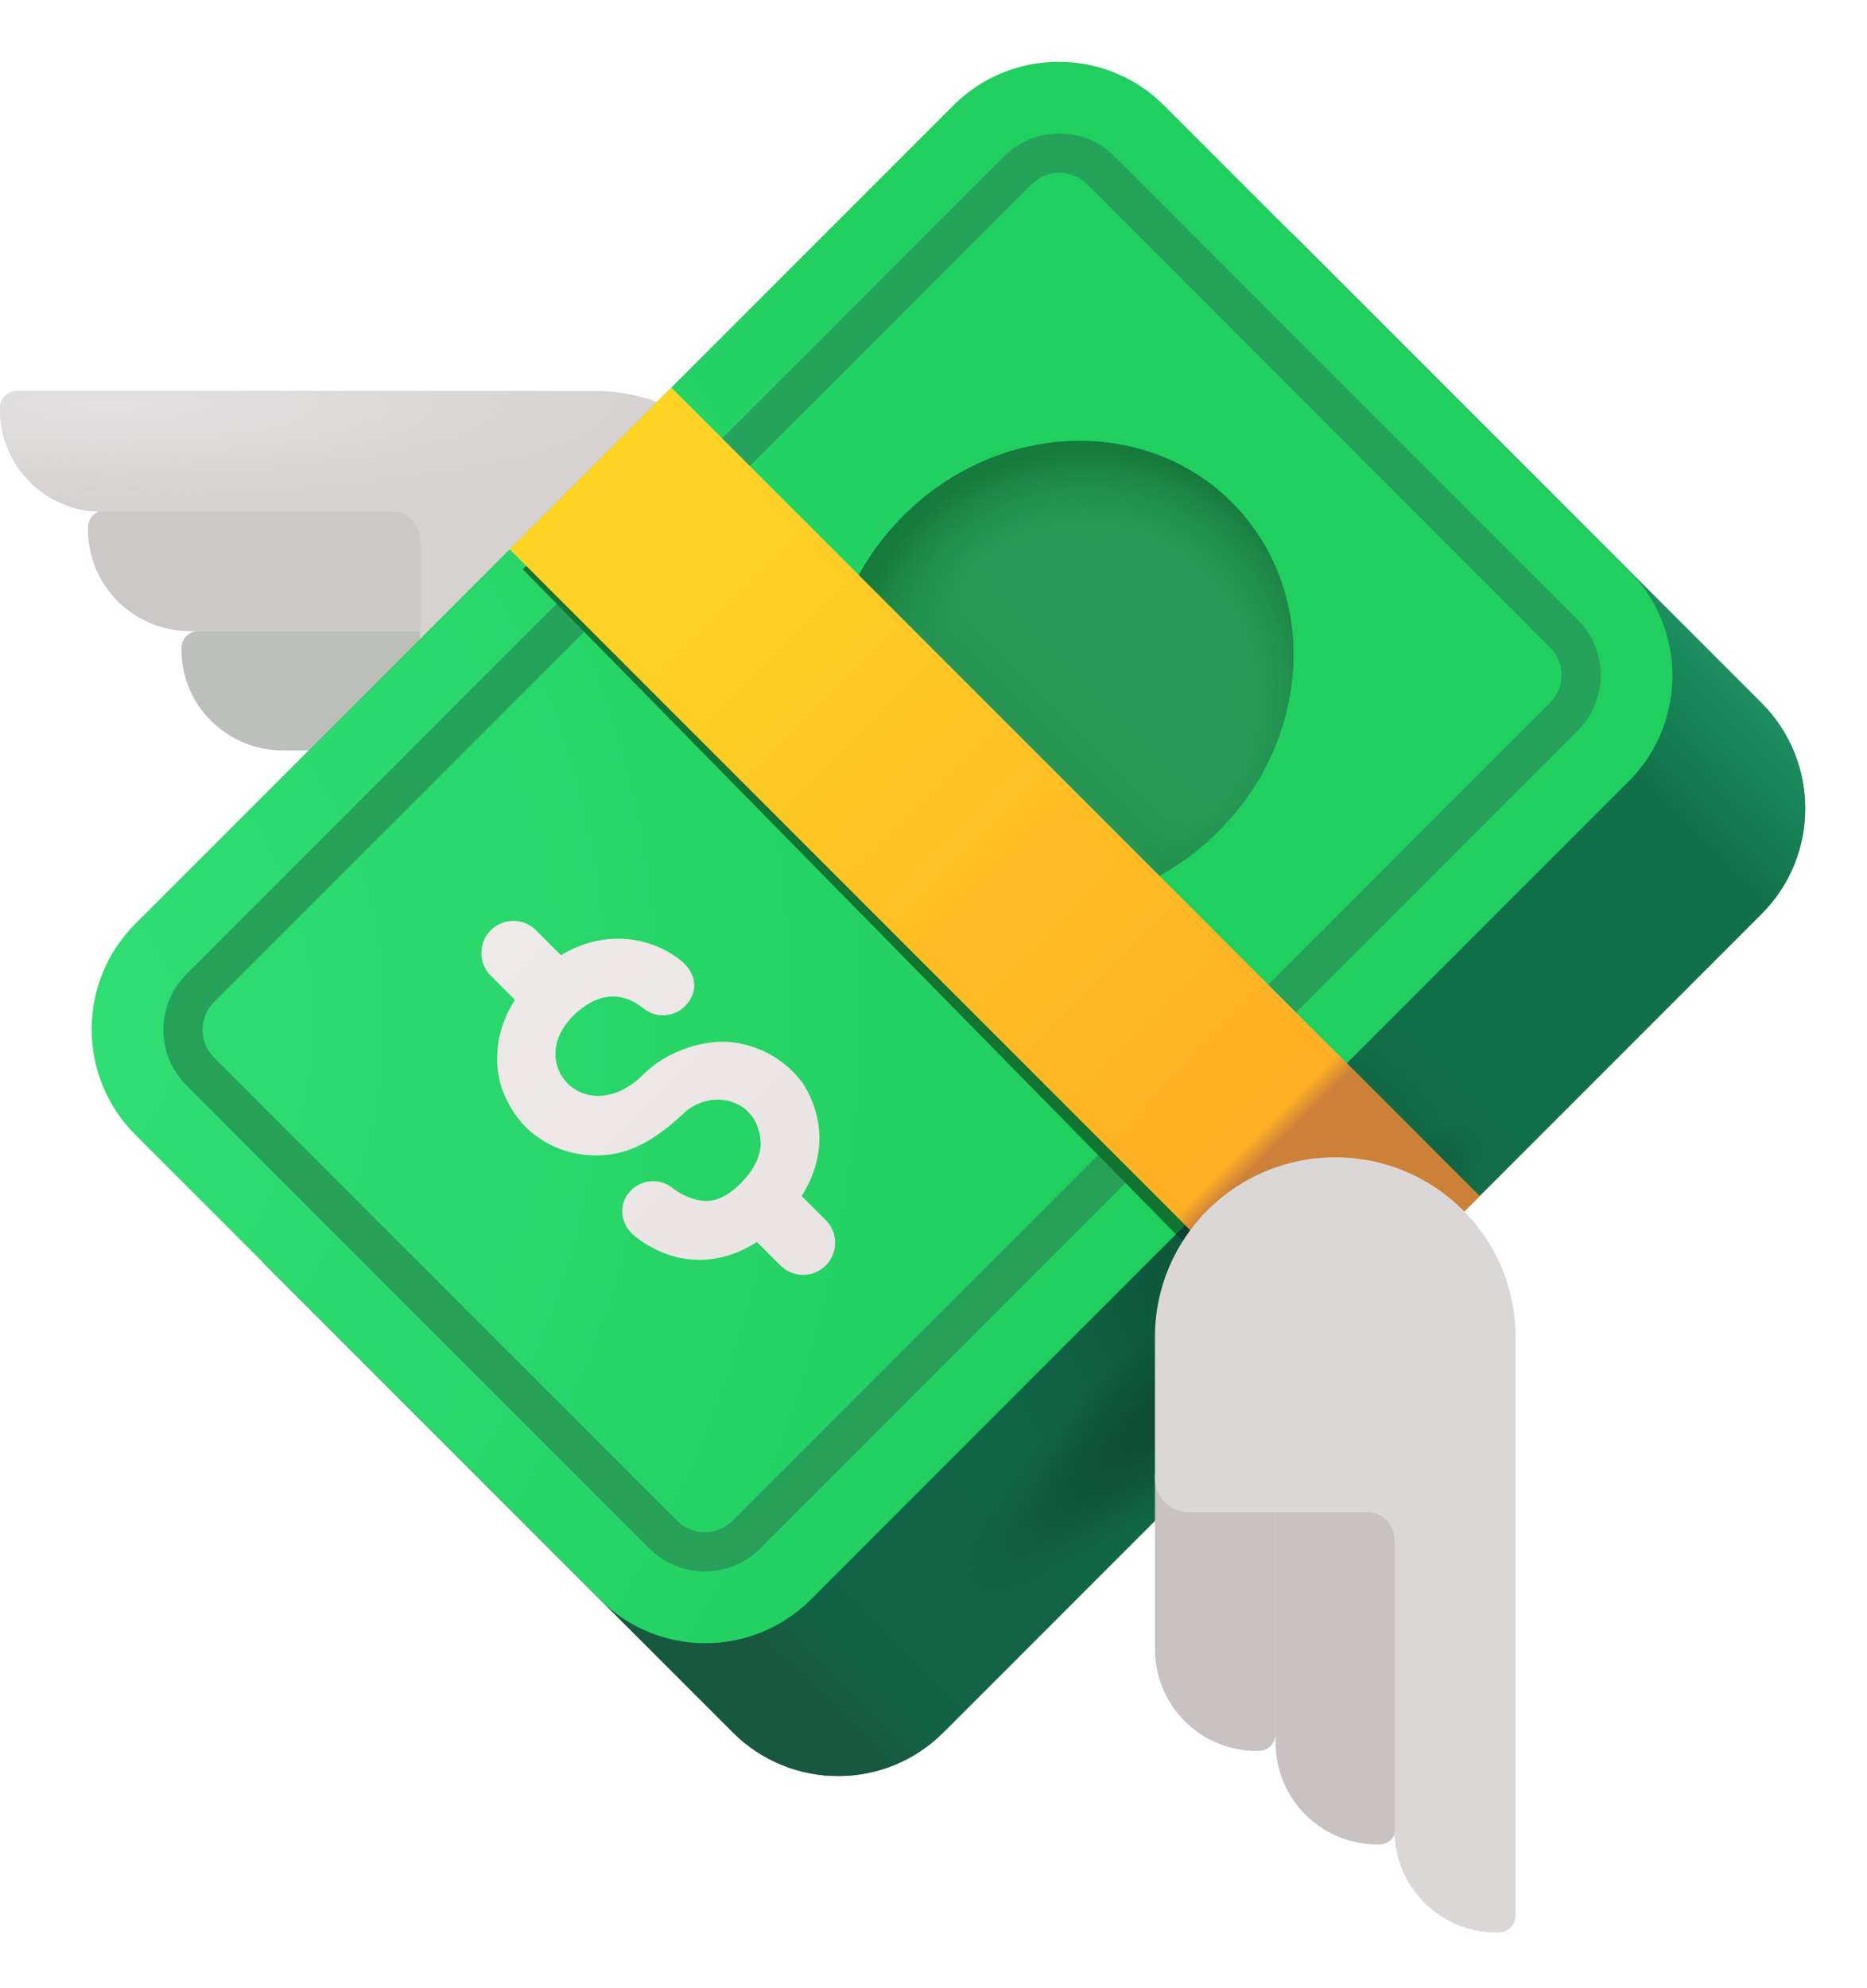 <svg width="31" height="33" viewBox="0 0 31 33" fill="none" xmlns="http://www.w3.org/2000/svg">
<path d="M7.593 10.475V8.471H1.743C1.587 8.471 1.461 8.597 1.461 8.752V8.787C1.461 9.719 2.217 10.475 3.149 10.475H7.593Z" fill="#CBC8C7"/>
<path d="M7.593 12.456V10.475H3.294C3.139 10.475 3.013 10.599 3.013 10.753V10.787C3.013 11.709 3.769 12.456 4.701 12.456H7.593Z" fill="#BDBFBD"/>
<path d="M0.281 6.49C0.126 6.49 0 6.616 0 6.771V6.806C0 7.738 0.756 8.494 1.688 8.494H6.525C6.774 8.494 6.975 8.695 6.975 8.944V11.893C6.975 12.204 7.227 12.456 7.538 12.456H9.883C11.531 12.456 12.866 11.12 12.866 9.473C12.866 7.826 11.531 6.49 9.883 6.49L0.281 6.49Z" fill="#D6D2D1"/>
<path d="M0.281 6.49C0.126 6.49 0 6.616 0 6.771V6.806C0 7.738 0.756 8.494 1.688 8.494H6.525C6.774 8.494 6.975 8.695 6.975 8.944V11.893C6.975 12.204 7.227 12.456 7.538 12.456H9.883C11.531 12.456 12.866 11.12 12.866 9.473C12.866 7.826 11.531 6.49 9.883 6.49L0.281 6.49Z" fill="url(#paint0_radial_202_439)"/>
<path d="M18.034 3.955L4.451 17.537C3.485 18.504 3.485 20.071 4.451 21.038L12.167 28.753C13.133 29.72 14.701 29.72 15.668 28.753L29.25 15.171C30.216 14.204 30.216 12.637 29.25 11.67L21.534 3.955C20.568 2.988 19 2.988 18.034 3.955Z" fill="url(#paint1_linear_202_439)"/>
<path d="M18.034 3.955L4.451 17.537C3.485 18.504 3.485 20.071 4.451 21.038L12.167 28.753C13.133 29.72 14.701 29.72 15.668 28.753L29.25 15.171C30.216 14.204 30.216 12.637 29.25 11.67L21.534 3.955C20.568 2.988 19 2.988 18.034 3.955Z" fill="url(#paint2_linear_202_439)"/>
<path d="M18.034 3.955L4.451 17.537C3.485 18.504 3.485 20.071 4.451 21.038L12.167 28.753C13.133 29.72 14.701 29.72 15.668 28.753L29.25 15.171C30.216 14.204 30.216 12.637 29.25 11.67L21.534 3.955C20.568 2.988 19 2.988 18.034 3.955Z" fill="url(#paint3_linear_202_439)"/>
<path d="M18.034 3.955L4.451 17.537C3.485 18.504 3.485 20.071 4.451 21.038L12.167 28.753C13.133 29.72 14.701 29.72 15.668 28.753L29.25 15.171C30.216 14.204 30.216 12.637 29.25 11.67L21.534 3.955C20.568 2.988 19 2.988 18.034 3.955Z" fill="url(#paint4_radial_202_439)"/>
<path d="M18.034 3.955L4.451 17.537C3.485 18.504 3.485 20.071 4.451 21.038L12.167 28.753C13.133 29.72 14.701 29.72 15.668 28.753L29.25 15.171C30.216 14.204 30.216 12.637 29.25 11.67L21.534 3.955C20.568 2.988 19 2.988 18.034 3.955Z" fill="url(#paint5_radial_202_439)"/>
<path d="M15.829 1.751L2.247 15.333C1.28 16.299 1.28 17.867 2.247 18.834L9.962 26.549C10.928 27.515 12.496 27.515 13.463 26.549L27.045 12.967C28.011 12 28.011 10.432 27.045 9.466L19.329 1.751C18.363 0.784 16.795 0.784 15.829 1.751Z" fill="url(#paint6_radial_202_439)"/>
<path fill-rule="evenodd" clip-rule="evenodd" d="M17.128 3.058L3.554 16.632C3.3 16.886 3.3 17.298 3.554 17.552L11.242 25.241C11.497 25.495 11.909 25.495 12.163 25.241L25.737 11.666C25.991 11.412 25.991 11 25.737 10.746L18.049 3.058C17.795 2.804 17.383 2.804 17.128 3.058ZM3.094 16.172C2.586 16.68 2.586 17.504 3.094 18.013L10.782 25.701C11.291 26.209 12.115 26.209 12.623 25.701L26.197 12.127C26.705 11.618 26.705 10.794 26.197 10.286L18.509 2.598C18.001 2.089 17.177 2.089 16.668 2.598L3.094 16.172Z" fill="url(#paint7_linear_202_439)"/>
<path d="M20.235 13.795C21.802 12.228 21.9 9.786 20.455 8.34C19.01 6.895 16.567 6.993 15 8.561C13.433 10.128 13.334 12.57 14.78 14.015C16.225 15.461 18.667 15.362 20.235 13.795Z" fill="#289D5B"/>
<path d="M20.235 13.795C21.802 12.228 21.9 9.786 20.455 8.34C19.01 6.895 16.567 6.993 15 8.561C13.433 10.128 13.334 12.57 14.78 14.015C16.225 15.461 18.667 15.362 20.235 13.795Z" fill="url(#paint8_linear_202_439)"/>
<path d="M20.235 13.795C21.802 12.228 21.9 9.786 20.455 8.34C19.01 6.895 16.567 6.993 15 8.561C13.433 10.128 13.334 12.57 14.78 14.015C16.225 15.461 18.667 15.362 20.235 13.795Z" fill="url(#paint9_radial_202_439)"/>
<path d="M8.681 9.45L11.231 6.9L22.171 17.84L19.525 20.486L8.681 9.45Z" fill="#127531"/>
<path d="M21.72 22.471L24.261 19.93L22.171 17.84L19.525 20.486L21.72 22.471Z" fill="#0B3F2E"/>
<path d="M8.462 9.116L11.147 6.432L24.567 19.853L21.883 22.537L8.462 9.116Z" fill="url(#paint10_linear_202_439)"/>
<path d="M8.462 9.116L11.147 6.432L24.567 19.853L21.883 22.537L8.462 9.116Z" fill="url(#paint11_linear_202_439)"/>
<path d="M8.148 16.194C7.941 15.986 7.941 15.649 8.148 15.441C8.356 15.233 8.693 15.233 8.901 15.441L9.315 15.855C10.08 15.391 10.859 15.58 11.307 15.944C11.562 16.152 11.593 16.436 11.411 16.659C11.23 16.882 10.902 16.916 10.679 16.734C10.533 16.616 10.078 16.302 9.512 16.867C8.702 17.677 9.752 18.765 10.691 17.826C11.094 17.423 11.753 17.231 12.213 17.306C12.692 17.384 13.064 17.625 13.328 17.975C13.727 18.61 13.673 19.275 13.312 19.852L13.711 20.251C13.919 20.459 13.919 20.796 13.711 21.004C13.503 21.212 13.166 21.212 12.958 21.004L12.568 20.614C11.931 21.026 11.181 21.023 10.54 20.517C10.315 20.339 10.258 20.029 10.436 19.804C10.614 19.578 10.942 19.54 11.167 19.718C11.279 19.806 11.462 19.908 11.658 19.929C11.825 19.948 12.035 19.904 12.292 19.647C12.612 19.327 12.665 19.041 12.613 18.828C12.503 18.219 11.766 18.065 11.331 18.499C10.725 19.058 10.292 19.195 9.807 19.175C9.413 19.158 9.015 18.992 8.731 18.708C8.548 18.525 8.306 18.177 8.263 17.733C8.228 17.376 8.302 16.981 8.551 16.596L8.148 16.194Z" fill="url(#paint12_linear_202_439)"/>
<path d="M21.18 24.482H23.184V30.332C23.184 30.488 23.058 30.613 22.903 30.613H22.868C21.936 30.613 21.18 29.858 21.18 28.926V24.482Z" fill="#C8C2C3"/>
<path d="M19.177 24.482H21.18V28.78C21.18 28.936 21.054 29.062 20.899 29.062H20.864C19.932 29.062 19.177 28.306 19.177 27.374V24.482Z" fill="#C8C2C3"/>
<path d="M22.171 19.209C20.517 19.209 19.177 20.544 19.177 22.192V24.537C19.177 24.847 19.429 25.099 19.741 25.099H22.702C22.951 25.099 23.154 25.301 23.154 25.549V30.387C23.154 31.319 23.912 32.075 24.848 32.075H24.883C25.039 32.075 25.165 31.949 25.165 31.793V22.192C25.165 20.544 23.825 19.209 22.171 19.209Z" fill="#DBD7D7"/>
<defs>
<radialGradient id="paint0_radial_202_439" cx="0" cy="0" r="1" gradientUnits="userSpaceOnUse" gradientTransform="translate(1.837 6.719) scale(8.768 1.551)">
<stop stop-color="#E3E1E1"/>
<stop offset="1" stop-color="#E3E1E1" stop-opacity="0"/>
</radialGradient>
<linearGradient id="paint1_linear_202_439" x1="29.14" y1="13.785" x2="13.764" y2="29.162" gradientUnits="userSpaceOnUse">
<stop stop-color="#12724A"/>
<stop offset="1" stop-color="#116245"/>
</linearGradient>
<linearGradient id="paint2_linear_202_439" x1="29.715" y1="12.136" x2="28.086" y2="13.766" gradientUnits="userSpaceOnUse">
<stop stop-color="#1C8F60"/>
<stop offset="1" stop-color="#1C8F60" stop-opacity="0"/>
</linearGradient>
<linearGradient id="paint3_linear_202_439" x1="12.556" y1="29.142" x2="14.243" y2="27.455" gradientUnits="userSpaceOnUse">
<stop offset="0.557" stop-color="#195840"/>
<stop offset="1" stop-color="#195840" stop-opacity="0"/>
</linearGradient>
<radialGradient id="paint4_radial_202_439" cx="0" cy="0" r="1" gradientUnits="userSpaceOnUse" gradientTransform="translate(20.42 21.133) rotate(114.806) scale(4.61 4.374)">
<stop offset="0.307" stop-color="#0E593C"/>
<stop offset="1" stop-color="#0E593C" stop-opacity="0"/>
</radialGradient>
<radialGradient id="paint5_radial_202_439" cx="0" cy="0" r="1" gradientUnits="userSpaceOnUse" gradientTransform="translate(20.35 22.539) rotate(138.249) scale(5.703 1.209)">
<stop offset="0.396" stop-color="#0F4F35"/>
<stop offset="1" stop-color="#0F4F35" stop-opacity="0"/>
</radialGradient>
<radialGradient id="paint6_radial_202_439" cx="0" cy="0" r="1" gradientUnits="userSpaceOnUse" gradientTransform="translate(1.311 17.15) rotate(3.259) scale(16.861 22.111)">
<stop stop-color="#31DE74"/>
<stop offset="1" stop-color="#20CF5E"/>
</radialGradient>
<linearGradient id="paint7_linear_202_439" x1="15.997" y1="3.691" x2="14.118" y2="23.592" gradientUnits="userSpaceOnUse">
<stop stop-color="#24A35B"/>
<stop offset="1" stop-color="#27A05A"/>
</linearGradient>
<linearGradient id="paint8_linear_202_439" x1="16.994" y1="12.434" x2="18.087" y2="11.341" gradientUnits="userSpaceOnUse">
<stop offset="0.228" stop-color="#269553"/>
<stop offset="1" stop-color="#269553" stop-opacity="0"/>
</linearGradient>
<radialGradient id="paint9_radial_202_439" cx="0" cy="0" r="1" gradientUnits="userSpaceOnUse" gradientTransform="translate(18.03 11.59) rotate(-85.802) scale(4.191 4.119)">
<stop offset="0.587" stop-color="#249755" stop-opacity="0"/>
<stop offset="0.987" stop-color="#16793D"/>
</radialGradient>
<linearGradient id="paint10_linear_202_439" x1="10.821" y1="8.79" x2="21.442" y2="19.412" gradientUnits="userSpaceOnUse">
<stop stop-color="#FFD425"/>
<stop offset="1" stop-color="#FFAD24"/>
</linearGradient>
<linearGradient id="paint11_linear_202_439" x1="23.877" y1="20.544" x2="21.519" y2="18.185" gradientUnits="userSpaceOnUse">
<stop offset="0.894" stop-color="#CC8139"/>
<stop offset="1" stop-color="#CC8139" stop-opacity="0"/>
</linearGradient>
<linearGradient id="paint12_linear_202_439" x1="8.144" y1="15.446" x2="13.706" y2="21.009" gradientUnits="userSpaceOnUse">
<stop stop-color="#EFEAEA"/>
<stop offset="1" stop-color="#EAE3E3"/>
</linearGradient>
</defs>
</svg>
